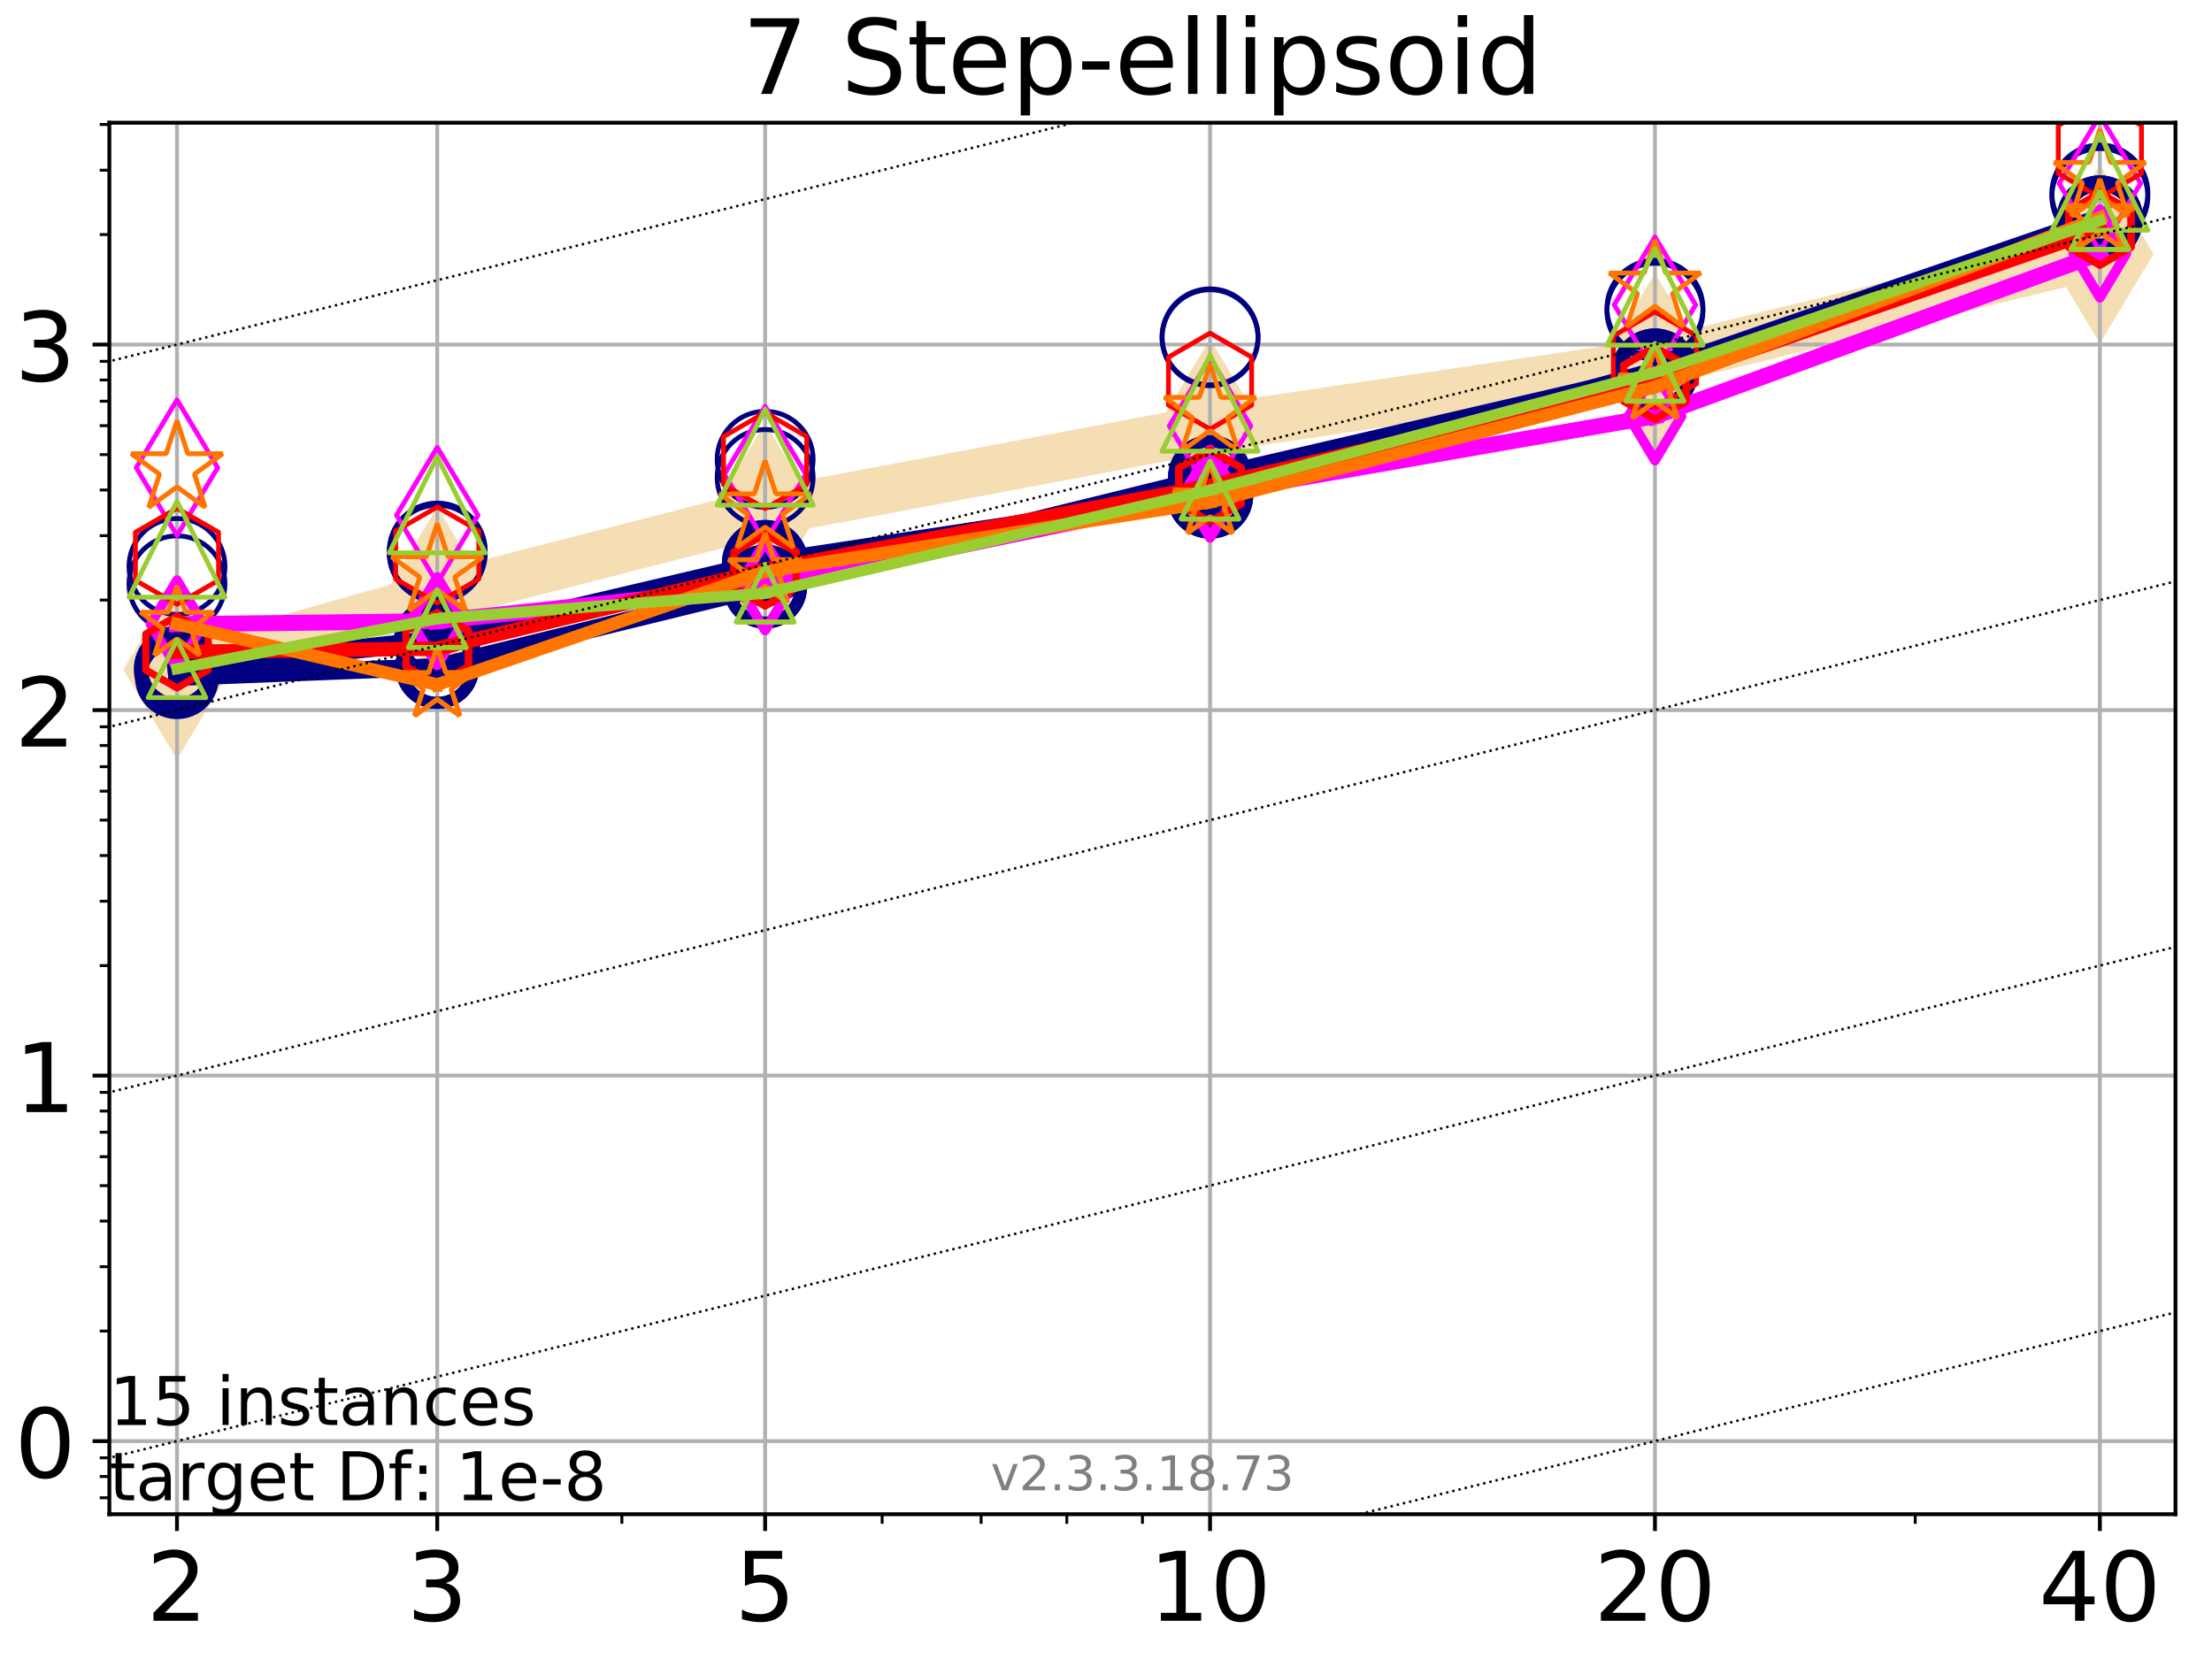 <?xml version="1.0" encoding="utf-8" standalone="no"?>
<!DOCTYPE svg PUBLIC "-//W3C//DTD SVG 1.1//EN"
  "http://www.w3.org/Graphics/SVG/1.1/DTD/svg11.dtd">
<!-- Created with matplotlib (https://matplotlib.org/) -->
<svg height="345.6pt" version="1.1" viewBox="0 0 460.8 345.6" width="460.8pt" xmlns="http://www.w3.org/2000/svg" xmlns:xlink="http://www.w3.org/1999/xlink">
 <defs>
  <style type="text/css">
*{stroke-linecap:butt;stroke-linejoin:round;}
  </style>
 </defs>
 <g id="figure_1">
  <g id="patch_1">
   <path d="M 0 345.6 
L 460.8 345.6 
L 460.8 0 
L 0 0 
z
" style="fill:#ffffff;"/>
  </g>
  <g id="axes_1">
   <g id="patch_2">
    <path d="M 22.78 315.44 
L 453.192 315.44 
L 453.192 25.56 
L 22.78 25.56 
z
" style="fill:#ffffff;"/>
   </g>
   <g id="line2d_1">
    <path clip-path="url(#p7af3f5e8f6)" d="M 36.868 139.504 
L 91.085 124.24 
L 159.39 106.725 
L 252.074 89.269 
L 344.758 75.592 
L 437.443 52.9 
" style="fill:none;stroke:#f5deb3;stroke-linecap:square;stroke-width:10;"/>
    <defs>
     <path d="M -0 17.678 
L 10.607 0 
L 0 -17.678 
L -10.607 -0 
z
" id="m178c81c1da" style="stroke:#f5deb3;stroke-linejoin:miter;"/>
    </defs>
    <g clip-path="url(#p7af3f5e8f6)">
     <use style="fill:#f5deb3;stroke:#f5deb3;stroke-linejoin:miter;" x="36.868" xlink:href="#m178c81c1da" y="139.504"/>
     <use style="fill:#f5deb3;stroke:#f5deb3;stroke-linejoin:miter;" x="91.085" xlink:href="#m178c81c1da" y="124.24"/>
     <use style="fill:#f5deb3;stroke:#f5deb3;stroke-linejoin:miter;" x="159.39" xlink:href="#m178c81c1da" y="106.725"/>
     <use style="fill:#f5deb3;stroke:#f5deb3;stroke-linejoin:miter;" x="252.074" xlink:href="#m178c81c1da" y="89.269"/>
     <use style="fill:#f5deb3;stroke:#f5deb3;stroke-linejoin:miter;" x="344.758" xlink:href="#m178c81c1da" y="75.592"/>
     <use style="fill:#f5deb3;stroke:#f5deb3;stroke-linejoin:miter;" x="437.443" xlink:href="#m178c81c1da" y="52.9"/>
    </g>
   </g>
   <g id="matplotlib.axis_1">
    <g id="xtick_1">
     <g id="line2d_2">
      <path clip-path="url(#p7af3f5e8f6)" d="M 36.868 315.44 
L 36.868 25.56 
" style="fill:none;stroke:#b0b0b0;stroke-linecap:square;stroke-width:0.8;"/>
     </g>
     <g id="line2d_3">
      <defs>
       <path d="M 0 0 
L 0 3.5 
" id="ma73e8b073a" style="stroke:#000000;stroke-width:0.8;"/>
      </defs>
      <g>
       <use style="stroke:#000000;stroke-width:0.8;" x="36.868" xlink:href="#ma73e8b073a" y="315.44"/>
      </g>
     </g>
     <g id="text_1">
      <!-- 2 -->
      <defs>
       <path d="M 19.188 8.297 
L 53.609 8.297 
L 53.609 0 
L 7.328 0 
L 7.328 8.297 
Q 12.938 14.109 22.625 23.891 
Q 32.328 33.688 34.812 36.531 
Q 39.547 41.844 41.422 45.531 
Q 43.312 49.219 43.312 52.781 
Q 43.312 58.594 39.234 62.25 
Q 35.156 65.922 28.609 65.922 
Q 23.969 65.922 18.812 64.312 
Q 13.672 62.703 7.812 59.422 
L 7.812 69.391 
Q 13.766 71.781 18.938 73 
Q 24.125 74.219 28.422 74.219 
Q 39.75 74.219 46.484 68.547 
Q 53.219 62.891 53.219 53.422 
Q 53.219 48.922 51.531 44.891 
Q 49.859 40.875 45.406 35.406 
Q 44.188 33.984 37.641 27.219 
Q 31.109 20.453 19.188 8.297 
z
" id="DejaVuSans-50"/>
      </defs>
      <g transform="translate(30.506 337.637)scale(0.2 -0.2)">
       <use xlink:href="#DejaVuSans-50"/>
      </g>
     </g>
    </g>
    <g id="xtick_2">
     <g id="line2d_4">
      <path clip-path="url(#p7af3f5e8f6)" d="M 91.085 315.44 
L 91.085 25.56 
" style="fill:none;stroke:#b0b0b0;stroke-linecap:square;stroke-width:0.8;"/>
     </g>
     <g id="line2d_5">
      <g>
       <use style="stroke:#000000;stroke-width:0.8;" x="91.085" xlink:href="#ma73e8b073a" y="315.44"/>
      </g>
     </g>
     <g id="text_2">
      <!-- 3 -->
      <defs>
       <path d="M 40.578 39.312 
Q 47.656 37.797 51.625 33 
Q 55.609 28.219 55.609 21.188 
Q 55.609 10.406 48.188 4.484 
Q 40.766 -1.422 27.094 -1.422 
Q 22.516 -1.422 17.656 -0.516 
Q 12.797 0.391 7.625 2.203 
L 7.625 11.719 
Q 11.719 9.328 16.594 8.109 
Q 21.484 6.891 26.812 6.891 
Q 36.078 6.891 40.938 10.547 
Q 45.797 14.203 45.797 21.188 
Q 45.797 27.641 41.281 31.266 
Q 36.766 34.906 28.719 34.906 
L 20.219 34.906 
L 20.219 43.016 
L 29.109 43.016 
Q 36.375 43.016 40.234 45.922 
Q 44.094 48.828 44.094 54.297 
Q 44.094 59.906 40.109 62.906 
Q 36.141 65.922 28.719 65.922 
Q 24.656 65.922 20.016 65.031 
Q 15.375 64.156 9.812 62.312 
L 9.812 71.094 
Q 15.438 72.656 20.344 73.438 
Q 25.25 74.219 29.594 74.219 
Q 40.828 74.219 47.359 69.109 
Q 53.906 64.016 53.906 55.328 
Q 53.906 49.266 50.438 45.094 
Q 46.969 40.922 40.578 39.312 
z
" id="DejaVuSans-51"/>
      </defs>
      <g transform="translate(84.723 337.637)scale(0.2 -0.2)">
       <use xlink:href="#DejaVuSans-51"/>
      </g>
     </g>
    </g>
    <g id="xtick_3">
     <g id="line2d_6">
      <path clip-path="url(#p7af3f5e8f6)" d="M 159.39 315.44 
L 159.39 25.56 
" style="fill:none;stroke:#b0b0b0;stroke-linecap:square;stroke-width:0.8;"/>
     </g>
     <g id="line2d_7">
      <g>
       <use style="stroke:#000000;stroke-width:0.8;" x="159.39" xlink:href="#ma73e8b073a" y="315.44"/>
      </g>
     </g>
     <g id="text_3">
      <!-- 5 -->
      <defs>
       <path d="M 10.797 72.906 
L 49.516 72.906 
L 49.516 64.594 
L 19.828 64.594 
L 19.828 46.734 
Q 21.969 47.469 24.109 47.828 
Q 26.266 48.188 28.422 48.188 
Q 40.625 48.188 47.75 41.5 
Q 54.891 34.812 54.891 23.391 
Q 54.891 11.625 47.562 5.094 
Q 40.234 -1.422 26.906 -1.422 
Q 22.312 -1.422 17.547 -0.641 
Q 12.797 0.141 7.719 1.703 
L 7.719 11.625 
Q 12.109 9.234 16.797 8.062 
Q 21.484 6.891 26.703 6.891 
Q 35.156 6.891 40.078 11.328 
Q 45.016 15.766 45.016 23.391 
Q 45.016 31 40.078 35.438 
Q 35.156 39.891 26.703 39.891 
Q 22.75 39.891 18.812 39.016 
Q 14.891 38.141 10.797 36.281 
z
" id="DejaVuSans-53"/>
      </defs>
      <g transform="translate(153.028 337.637)scale(0.2 -0.2)">
       <use xlink:href="#DejaVuSans-53"/>
      </g>
     </g>
    </g>
    <g id="xtick_4">
     <g id="line2d_8">
      <path clip-path="url(#p7af3f5e8f6)" d="M 252.074 315.44 
L 252.074 25.56 
" style="fill:none;stroke:#b0b0b0;stroke-linecap:square;stroke-width:0.8;"/>
     </g>
     <g id="line2d_9">
      <g>
       <use style="stroke:#000000;stroke-width:0.8;" x="252.074" xlink:href="#ma73e8b073a" y="315.44"/>
      </g>
     </g>
     <g id="text_4">
      <!-- 10 -->
      <defs>
       <path d="M 12.406 8.297 
L 28.516 8.297 
L 28.516 63.922 
L 10.984 60.406 
L 10.984 69.391 
L 28.422 72.906 
L 38.281 72.906 
L 38.281 8.297 
L 54.391 8.297 
L 54.391 0 
L 12.406 0 
z
" id="DejaVuSans-49"/>
       <path d="M 31.781 66.406 
Q 24.172 66.406 20.328 58.906 
Q 16.5 51.422 16.5 36.375 
Q 16.5 21.391 20.328 13.891 
Q 24.172 6.391 31.781 6.391 
Q 39.453 6.391 43.281 13.891 
Q 47.125 21.391 47.125 36.375 
Q 47.125 51.422 43.281 58.906 
Q 39.453 66.406 31.781 66.406 
z
M 31.781 74.219 
Q 44.047 74.219 50.516 64.516 
Q 56.984 54.828 56.984 36.375 
Q 56.984 17.969 50.516 8.266 
Q 44.047 -1.422 31.781 -1.422 
Q 19.531 -1.422 13.062 8.266 
Q 6.594 17.969 6.594 36.375 
Q 6.594 54.828 13.062 64.516 
Q 19.531 74.219 31.781 74.219 
z
" id="DejaVuSans-48"/>
      </defs>
      <g transform="translate(239.349 337.637)scale(0.2 -0.2)">
       <use xlink:href="#DejaVuSans-49"/>
       <use x="63.623" xlink:href="#DejaVuSans-48"/>
      </g>
     </g>
    </g>
    <g id="xtick_5">
     <g id="line2d_10">
      <path clip-path="url(#p7af3f5e8f6)" d="M 344.758 315.44 
L 344.758 25.56 
" style="fill:none;stroke:#b0b0b0;stroke-linecap:square;stroke-width:0.8;"/>
     </g>
     <g id="line2d_11">
      <g>
       <use style="stroke:#000000;stroke-width:0.8;" x="344.758" xlink:href="#ma73e8b073a" y="315.44"/>
      </g>
     </g>
     <g id="text_5">
      <!-- 20 -->
      <g transform="translate(332.033 337.637)scale(0.2 -0.2)">
       <use xlink:href="#DejaVuSans-50"/>
       <use x="63.623" xlink:href="#DejaVuSans-48"/>
      </g>
     </g>
    </g>
    <g id="xtick_6">
     <g id="line2d_12">
      <path clip-path="url(#p7af3f5e8f6)" d="M 437.443 315.44 
L 437.443 25.56 
" style="fill:none;stroke:#b0b0b0;stroke-linecap:square;stroke-width:0.8;"/>
     </g>
     <g id="line2d_13">
      <g>
       <use style="stroke:#000000;stroke-width:0.8;" x="437.443" xlink:href="#ma73e8b073a" y="315.44"/>
      </g>
     </g>
     <g id="text_6">
      <!-- 40 -->
      <defs>
       <path d="M 37.797 64.312 
L 12.891 25.391 
L 37.797 25.391 
z
M 35.203 72.906 
L 47.609 72.906 
L 47.609 25.391 
L 58.016 25.391 
L 58.016 17.188 
L 47.609 17.188 
L 47.609 0 
L 37.797 0 
L 37.797 17.188 
L 4.891 17.188 
L 4.891 26.703 
z
" id="DejaVuSans-52"/>
      </defs>
      <g transform="translate(424.718 337.637)scale(0.2 -0.2)">
       <use xlink:href="#DejaVuSans-52"/>
       <use x="63.623" xlink:href="#DejaVuSans-48"/>
      </g>
     </g>
    </g>
    <g id="xtick_7">
     <g id="line2d_14">
      <defs>
       <path d="M 0 0 
L 0 2 
" id="m3ef83f9986" style="stroke:#000000;stroke-width:0.6;"/>
      </defs>
      <g>
       <use style="stroke:#000000;stroke-width:0.6;" x="129.552" xlink:href="#m3ef83f9986" y="315.44"/>
      </g>
     </g>
    </g>
    <g id="xtick_8">
     <g id="line2d_15">
      <g>
       <use style="stroke:#000000;stroke-width:0.6;" x="183.769" xlink:href="#m3ef83f9986" y="315.44"/>
      </g>
     </g>
    </g>
    <g id="xtick_9">
     <g id="line2d_16">
      <g>
       <use style="stroke:#000000;stroke-width:0.6;" x="204.381" xlink:href="#m3ef83f9986" y="315.44"/>
      </g>
     </g>
    </g>
    <g id="xtick_10">
     <g id="line2d_17">
      <g>
       <use style="stroke:#000000;stroke-width:0.6;" x="222.237" xlink:href="#m3ef83f9986" y="315.44"/>
      </g>
     </g>
    </g>
    <g id="xtick_11">
     <g id="line2d_18">
      <g>
       <use style="stroke:#000000;stroke-width:0.6;" x="237.986" xlink:href="#m3ef83f9986" y="315.44"/>
      </g>
     </g>
    </g>
    <g id="xtick_12">
     <g id="line2d_19">
      <g>
       <use style="stroke:#000000;stroke-width:0.6;" x="398.975" xlink:href="#m3ef83f9986" y="315.44"/>
      </g>
     </g>
    </g>
   </g>
   <g id="matplotlib.axis_2">
    <g id="ytick_1">
     <g id="line2d_20">
      <path clip-path="url(#p7af3f5e8f6)" d="M 22.78 300.211 
L 453.192 300.211 
" style="fill:none;stroke:#b0b0b0;stroke-linecap:square;stroke-width:0.8;"/>
     </g>
     <g id="line2d_21">
      <defs>
       <path d="M 0 0 
L -3.5 0 
" id="mf12e2cf478" style="stroke:#000000;stroke-width:0.8;"/>
      </defs>
      <g>
       <use style="stroke:#000000;stroke-width:0.8;" x="22.78" xlink:href="#mf12e2cf478" y="300.211"/>
      </g>
     </g>
     <g id="text_7">
      <!-- 0 -->
      <g transform="translate(3.055 307.81)scale(0.2 -0.2)">
       <use xlink:href="#DejaVuSans-48"/>
      </g>
     </g>
    </g>
    <g id="ytick_2">
     <g id="line2d_22">
      <path clip-path="url(#p7af3f5e8f6)" d="M 22.78 224.068 
L 453.192 224.068 
" style="fill:none;stroke:#b0b0b0;stroke-linecap:square;stroke-width:0.8;"/>
     </g>
     <g id="line2d_23">
      <g>
       <use style="stroke:#000000;stroke-width:0.8;" x="22.78" xlink:href="#mf12e2cf478" y="224.068"/>
      </g>
     </g>
     <g id="text_8">
      <!-- 1 -->
      <g transform="translate(3.055 231.666)scale(0.2 -0.2)">
       <use xlink:href="#DejaVuSans-49"/>
      </g>
     </g>
    </g>
    <g id="ytick_3">
     <g id="line2d_24">
      <path clip-path="url(#p7af3f5e8f6)" d="M 22.78 147.925 
L 453.192 147.925 
" style="fill:none;stroke:#b0b0b0;stroke-linecap:square;stroke-width:0.8;"/>
     </g>
     <g id="line2d_25">
      <g>
       <use style="stroke:#000000;stroke-width:0.8;" x="22.78" xlink:href="#mf12e2cf478" y="147.925"/>
      </g>
     </g>
     <g id="text_9">
      <!-- 2 -->
      <g transform="translate(3.055 155.523)scale(0.2 -0.2)">
       <use xlink:href="#DejaVuSans-50"/>
      </g>
     </g>
    </g>
    <g id="ytick_4">
     <g id="line2d_26">
      <path clip-path="url(#p7af3f5e8f6)" d="M 22.78 71.781 
L 453.192 71.781 
" style="fill:none;stroke:#b0b0b0;stroke-linecap:square;stroke-width:0.8;"/>
     </g>
     <g id="line2d_27">
      <g>
       <use style="stroke:#000000;stroke-width:0.8;" x="22.78" xlink:href="#mf12e2cf478" y="71.781"/>
      </g>
     </g>
     <g id="text_10">
      <!-- 3 -->
      <g transform="translate(3.055 79.38)scale(0.2 -0.2)">
       <use xlink:href="#DejaVuSans-51"/>
      </g>
     </g>
    </g>
    <g id="ytick_5">
     <g id="line2d_28">
      <defs>
       <path d="M 0 0 
L -2 0 
" id="m3dbfdbef51" style="stroke:#000000;stroke-width:0.6;"/>
      </defs>
      <g>
       <use style="stroke:#000000;stroke-width:0.6;" x="22.78" xlink:href="#m3dbfdbef51" y="312.006"/>
      </g>
     </g>
    </g>
    <g id="ytick_6">
     <g id="line2d_29">
      <g>
       <use style="stroke:#000000;stroke-width:0.6;" x="22.78" xlink:href="#m3dbfdbef51" y="307.59"/>
      </g>
     </g>
    </g>
    <g id="ytick_7">
     <g id="line2d_30">
      <g>
       <use style="stroke:#000000;stroke-width:0.6;" x="22.78" xlink:href="#m3dbfdbef51" y="303.695"/>
      </g>
     </g>
    </g>
    <g id="ytick_8">
     <g id="line2d_31">
      <g>
       <use style="stroke:#000000;stroke-width:0.6;" x="22.78" xlink:href="#m3dbfdbef51" y="277.29"/>
      </g>
     </g>
    </g>
    <g id="ytick_9">
     <g id="line2d_32">
      <g>
       <use style="stroke:#000000;stroke-width:0.6;" x="22.78" xlink:href="#m3dbfdbef51" y="263.882"/>
      </g>
     </g>
    </g>
    <g id="ytick_10">
     <g id="line2d_33">
      <g>
       <use style="stroke:#000000;stroke-width:0.6;" x="22.78" xlink:href="#m3dbfdbef51" y="254.368"/>
      </g>
     </g>
    </g>
    <g id="ytick_11">
     <g id="line2d_34">
      <g>
       <use style="stroke:#000000;stroke-width:0.6;" x="22.78" xlink:href="#m3dbfdbef51" y="246.989"/>
      </g>
     </g>
    </g>
    <g id="ytick_12">
     <g id="line2d_35">
      <g>
       <use style="stroke:#000000;stroke-width:0.6;" x="22.78" xlink:href="#m3dbfdbef51" y="240.96"/>
      </g>
     </g>
    </g>
    <g id="ytick_13">
     <g id="line2d_36">
      <g>
       <use style="stroke:#000000;stroke-width:0.6;" x="22.78" xlink:href="#m3dbfdbef51" y="235.863"/>
      </g>
     </g>
    </g>
    <g id="ytick_14">
     <g id="line2d_37">
      <g>
       <use style="stroke:#000000;stroke-width:0.6;" x="22.78" xlink:href="#m3dbfdbef51" y="231.447"/>
      </g>
     </g>
    </g>
    <g id="ytick_15">
     <g id="line2d_38">
      <g>
       <use style="stroke:#000000;stroke-width:0.6;" x="22.78" xlink:href="#m3dbfdbef51" y="227.552"/>
      </g>
     </g>
    </g>
    <g id="ytick_16">
     <g id="line2d_39">
      <g>
       <use style="stroke:#000000;stroke-width:0.6;" x="22.78" xlink:href="#m3dbfdbef51" y="201.147"/>
      </g>
     </g>
    </g>
    <g id="ytick_17">
     <g id="line2d_40">
      <g>
       <use style="stroke:#000000;stroke-width:0.6;" x="22.78" xlink:href="#m3dbfdbef51" y="187.738"/>
      </g>
     </g>
    </g>
    <g id="ytick_18">
     <g id="line2d_41">
      <g>
       <use style="stroke:#000000;stroke-width:0.6;" x="22.78" xlink:href="#m3dbfdbef51" y="178.225"/>
      </g>
     </g>
    </g>
    <g id="ytick_19">
     <g id="line2d_42">
      <g>
       <use style="stroke:#000000;stroke-width:0.6;" x="22.78" xlink:href="#m3dbfdbef51" y="170.846"/>
      </g>
     </g>
    </g>
    <g id="ytick_20">
     <g id="line2d_43">
      <g>
       <use style="stroke:#000000;stroke-width:0.6;" x="22.78" xlink:href="#m3dbfdbef51" y="164.817"/>
      </g>
     </g>
    </g>
    <g id="ytick_21">
     <g id="line2d_44">
      <g>
       <use style="stroke:#000000;stroke-width:0.6;" x="22.78" xlink:href="#m3dbfdbef51" y="159.719"/>
      </g>
     </g>
    </g>
    <g id="ytick_22">
     <g id="line2d_45">
      <g>
       <use style="stroke:#000000;stroke-width:0.6;" x="22.78" xlink:href="#m3dbfdbef51" y="155.304"/>
      </g>
     </g>
    </g>
    <g id="ytick_23">
     <g id="line2d_46">
      <g>
       <use style="stroke:#000000;stroke-width:0.6;" x="22.78" xlink:href="#m3dbfdbef51" y="151.409"/>
      </g>
     </g>
    </g>
    <g id="ytick_24">
     <g id="line2d_47">
      <g>
       <use style="stroke:#000000;stroke-width:0.6;" x="22.78" xlink:href="#m3dbfdbef51" y="125.003"/>
      </g>
     </g>
    </g>
    <g id="ytick_25">
     <g id="line2d_48">
      <g>
       <use style="stroke:#000000;stroke-width:0.6;" x="22.78" xlink:href="#m3dbfdbef51" y="111.595"/>
      </g>
     </g>
    </g>
    <g id="ytick_26">
     <g id="line2d_49">
      <g>
       <use style="stroke:#000000;stroke-width:0.6;" x="22.78" xlink:href="#m3dbfdbef51" y="102.082"/>
      </g>
     </g>
    </g>
    <g id="ytick_27">
     <g id="line2d_50">
      <g>
       <use style="stroke:#000000;stroke-width:0.6;" x="22.78" xlink:href="#m3dbfdbef51" y="94.703"/>
      </g>
     </g>
    </g>
    <g id="ytick_28">
     <g id="line2d_51">
      <g>
       <use style="stroke:#000000;stroke-width:0.6;" x="22.78" xlink:href="#m3dbfdbef51" y="88.674"/>
      </g>
     </g>
    </g>
    <g id="ytick_29">
     <g id="line2d_52">
      <g>
       <use style="stroke:#000000;stroke-width:0.6;" x="22.78" xlink:href="#m3dbfdbef51" y="83.576"/>
      </g>
     </g>
    </g>
    <g id="ytick_30">
     <g id="line2d_53">
      <g>
       <use style="stroke:#000000;stroke-width:0.6;" x="22.78" xlink:href="#m3dbfdbef51" y="79.16"/>
      </g>
     </g>
    </g>
    <g id="ytick_31">
     <g id="line2d_54">
      <g>
       <use style="stroke:#000000;stroke-width:0.6;" x="22.78" xlink:href="#m3dbfdbef51" y="75.265"/>
      </g>
     </g>
    </g>
    <g id="ytick_32">
     <g id="line2d_55">
      <g>
       <use style="stroke:#000000;stroke-width:0.6;" x="22.78" xlink:href="#m3dbfdbef51" y="48.86"/>
      </g>
     </g>
    </g>
    <g id="ytick_33">
     <g id="line2d_56">
      <g>
       <use style="stroke:#000000;stroke-width:0.6;" x="22.78" xlink:href="#m3dbfdbef51" y="35.452"/>
      </g>
     </g>
    </g>
    <g id="ytick_34">
     <g id="line2d_57">
      <g>
       <use style="stroke:#000000;stroke-width:0.6;" x="22.78" xlink:href="#m3dbfdbef51" y="25.938"/>
      </g>
     </g>
    </g>
   </g>
   <g id="line2d_58">
    <path clip-path="url(#p7af3f5e8f6)" d="M 36.868 139.393 
L 91.085 133.337 
" style="fill:none;stroke:#000080;stroke-linecap:square;stroke-width:4;"/>
    <defs>
     <path d="M 0 7.5 
C 1.989 7.5 3.897 6.71 5.303 5.303 
C 6.71 3.897 7.5 1.989 7.5 0 
C 7.5 -1.989 6.71 -3.897 5.303 -5.303 
C 3.897 -6.71 1.989 -7.5 0 -7.5 
C -1.989 -7.5 -3.897 -6.71 -5.303 -5.303 
C -6.71 -3.897 -7.5 -1.989 -7.5 0 
C -7.5 1.989 -6.71 3.897 -5.303 5.303 
C -3.897 6.71 -1.989 7.5 0 7.5 
z
" id="mefa6ecd3c5" style="stroke:#000080;stroke-width:3;"/>
    </defs>
    <g clip-path="url(#p7af3f5e8f6)">
     <use style="fill-opacity:0;stroke:#000080;stroke-width:3;" x="36.868" xlink:href="#mefa6ecd3c5" y="139.393"/>
     <use style="fill-opacity:0;stroke:#000080;stroke-width:3;" x="91.085" xlink:href="#mefa6ecd3c5" y="133.337"/>
    </g>
   </g>
   <g id="line2d_59">
    <path clip-path="url(#p7af3f5e8f6)" d="M 91.085 133.337 
L 159.39 117.324 
" style="fill:none;stroke:#000080;stroke-linecap:square;stroke-width:4;"/>
    <g clip-path="url(#p7af3f5e8f6)">
     <use style="fill-opacity:0;stroke:#000080;stroke-width:3;" x="91.085" xlink:href="#mefa6ecd3c5" y="133.337"/>
     <use style="fill-opacity:0;stroke:#000080;stroke-width:3;" x="159.39" xlink:href="#mefa6ecd3c5" y="117.324"/>
    </g>
   </g>
   <g id="line2d_60">
    <path clip-path="url(#p7af3f5e8f6)" d="M 159.39 117.324 
L 252.074 103.215 
" style="fill:none;stroke:#000080;stroke-linecap:square;stroke-width:4;"/>
    <g clip-path="url(#p7af3f5e8f6)">
     <use style="fill-opacity:0;stroke:#000080;stroke-width:3;" x="159.39" xlink:href="#mefa6ecd3c5" y="117.324"/>
     <use style="fill-opacity:0;stroke:#000080;stroke-width:3;" x="252.074" xlink:href="#mefa6ecd3c5" y="103.215"/>
    </g>
   </g>
   <g id="line2d_61">
    <path clip-path="url(#p7af3f5e8f6)" d="M 252.074 103.215 
L 344.758 77.424 
" style="fill:none;stroke:#000080;stroke-linecap:square;stroke-width:4;"/>
    <g clip-path="url(#p7af3f5e8f6)">
     <use style="fill-opacity:0;stroke:#000080;stroke-width:3;" x="252.074" xlink:href="#mefa6ecd3c5" y="103.215"/>
     <use style="fill-opacity:0;stroke:#000080;stroke-width:3;" x="344.758" xlink:href="#mefa6ecd3c5" y="77.424"/>
    </g>
   </g>
   <g id="line2d_62">
    <path clip-path="url(#p7af3f5e8f6)" d="M 344.758 77.424 
L 437.443 45.531 
" style="fill:none;stroke:#000080;stroke-linecap:square;stroke-width:4;"/>
    <g clip-path="url(#p7af3f5e8f6)">
     <use style="fill-opacity:0;stroke:#000080;stroke-width:3;" x="344.758" xlink:href="#mefa6ecd3c5" y="77.424"/>
     <use style="fill-opacity:0;stroke:#000080;stroke-width:3;" x="437.443" xlink:href="#mefa6ecd3c5" y="45.531"/>
    </g>
   </g>
   <g id="line2d_63">
    <path clip-path="url(#p7af3f5e8f6)" d="M 437.443 45.531 
" style="fill:none;stroke:#000080;stroke-linecap:square;stroke-width:4;"/>
    <g clip-path="url(#p7af3f5e8f6)">
     <use style="fill-opacity:0;stroke:#000080;stroke-width:3;" x="437.443" xlink:href="#mefa6ecd3c5" y="45.531"/>
    </g>
   </g>
   <g id="line2d_64"/>
   <g id="line2d_65">
    <defs>
     <path d="M 0 10 
C 2.652 10 5.196 8.946 7.071 7.071 
C 8.946 5.196 10 2.652 10 0 
C 10 -2.652 8.946 -5.196 7.071 -7.071 
C 5.196 -8.946 2.652 -10 0 -10 
C -2.652 -10 -5.196 -8.946 -7.071 -7.071 
C -8.946 -5.196 -10 -2.652 -10 0 
C -10 2.652 -8.946 5.196 -7.071 7.071 
C -5.196 8.946 -2.652 10 0 10 
z
" id="mea473603d3" style="stroke:#000080;"/>
    </defs>
    <g clip-path="url(#p7af3f5e8f6)">
     <use style="fill-opacity:0;stroke:#000080;" x="36.868" xlink:href="#mea473603d3" y="118.023"/>
     <use style="fill-opacity:0;stroke:#000080;" x="91.085" xlink:href="#mea473603d3" y="115.243"/>
     <use style="fill-opacity:0;stroke:#000080;" x="159.39" xlink:href="#mea473603d3" y="95.683"/>
     <use style="fill-opacity:0;stroke:#000080;" x="252.074" xlink:href="#mea473603d3" y="70.168"/>
     <use style="fill-opacity:0;stroke:#000080;" x="344.758" xlink:href="#mea473603d3" y="64.834"/>
     <use style="fill-opacity:0;stroke:#000080;" x="437.443" xlink:href="#mea473603d3" y="40.199"/>
    </g>
   </g>
   <g id="line2d_66">
    <path clip-path="url(#p7af3f5e8f6)" d="M 36.868 141.052 
L 91.085 138.928 
" style="fill:none;stroke:#000080;stroke-linecap:square;stroke-width:3.667;"/>
    <defs>
     <path d="M 0 7.5 
C 1.989 7.5 3.897 6.71 5.303 5.303 
C 6.71 3.897 7.5 1.989 7.5 0 
C 7.5 -1.989 6.71 -3.897 5.303 -5.303 
C 3.897 -6.71 1.989 -7.5 0 -7.5 
C -1.989 -7.5 -3.897 -6.71 -5.303 -5.303 
C -6.71 -3.897 -7.5 -1.989 -7.5 0 
C -7.5 1.989 -6.71 3.897 -5.303 5.303 
C -3.897 6.71 -1.989 7.5 0 7.5 
z
" id="m873e902947" style="stroke:#000080;stroke-width:2.5;"/>
    </defs>
    <g clip-path="url(#p7af3f5e8f6)">
     <use style="fill-opacity:0;stroke:#000080;stroke-width:2.5;" x="36.868" xlink:href="#m873e902947" y="141.052"/>
     <use style="fill-opacity:0;stroke:#000080;stroke-width:2.5;" x="91.085" xlink:href="#m873e902947" y="138.928"/>
    </g>
   </g>
   <g id="line2d_67">
    <path clip-path="url(#p7af3f5e8f6)" d="M 91.085 138.928 
L 159.39 122.21 
" style="fill:none;stroke:#000080;stroke-linecap:square;stroke-width:3.667;"/>
    <g clip-path="url(#p7af3f5e8f6)">
     <use style="fill-opacity:0;stroke:#000080;stroke-width:2.5;" x="91.085" xlink:href="#m873e902947" y="138.928"/>
     <use style="fill-opacity:0;stroke:#000080;stroke-width:2.5;" x="159.39" xlink:href="#m873e902947" y="122.21"/>
    </g>
   </g>
   <g id="line2d_68">
    <path clip-path="url(#p7af3f5e8f6)" d="M 159.39 122.21 
L 252.074 99.398 
" style="fill:none;stroke:#000080;stroke-linecap:square;stroke-width:3.667;"/>
    <g clip-path="url(#p7af3f5e8f6)">
     <use style="fill-opacity:0;stroke:#000080;stroke-width:2.5;" x="159.39" xlink:href="#m873e902947" y="122.21"/>
     <use style="fill-opacity:0;stroke:#000080;stroke-width:2.5;" x="252.074" xlink:href="#m873e902947" y="99.398"/>
    </g>
   </g>
   <g id="line2d_69">
    <path clip-path="url(#p7af3f5e8f6)" d="M 252.074 99.398 
L 344.758 77.865 
" style="fill:none;stroke:#000080;stroke-linecap:square;stroke-width:3.667;"/>
    <g clip-path="url(#p7af3f5e8f6)">
     <use style="fill-opacity:0;stroke:#000080;stroke-width:2.5;" x="252.074" xlink:href="#m873e902947" y="99.398"/>
     <use style="fill-opacity:0;stroke:#000080;stroke-width:2.5;" x="344.758" xlink:href="#m873e902947" y="77.865"/>
    </g>
   </g>
   <g id="line2d_70">
    <path clip-path="url(#p7af3f5e8f6)" d="M 344.758 77.865 
L 437.443 46.105 
" style="fill:none;stroke:#000080;stroke-linecap:square;stroke-width:3.667;"/>
    <g clip-path="url(#p7af3f5e8f6)">
     <use style="fill-opacity:0;stroke:#000080;stroke-width:2.5;" x="344.758" xlink:href="#m873e902947" y="77.865"/>
     <use style="fill-opacity:0;stroke:#000080;stroke-width:2.5;" x="437.443" xlink:href="#m873e902947" y="46.105"/>
    </g>
   </g>
   <g id="line2d_71">
    <path clip-path="url(#p7af3f5e8f6)" d="M 437.443 46.105 
" style="fill:none;stroke:#000080;stroke-linecap:square;stroke-width:3.667;"/>
    <g clip-path="url(#p7af3f5e8f6)">
     <use style="fill-opacity:0;stroke:#000080;stroke-width:2.5;" x="437.443" xlink:href="#m873e902947" y="46.105"/>
    </g>
   </g>
   <g id="line2d_72"/>
   <g id="line2d_73">
    <g clip-path="url(#p7af3f5e8f6)">
     <use style="fill-opacity:0;stroke:#000080;" x="36.868" xlink:href="#mea473603d3" y="121.627"/>
     <use style="fill-opacity:0;stroke:#000080;" x="91.085" xlink:href="#mea473603d3" y="114.795"/>
     <use style="fill-opacity:0;stroke:#000080;" x="159.39" xlink:href="#mea473603d3" y="99.476"/>
     <use style="fill-opacity:0;stroke:#000080;" x="252.074" xlink:href="#mea473603d3" y="70.361"/>
     <use style="fill-opacity:0;stroke:#000080;" x="344.758" xlink:href="#mea473603d3" y="64.207"/>
     <use style="fill-opacity:0;stroke:#000080;" x="437.443" xlink:href="#mea473603d3" y="40.941"/>
    </g>
   </g>
   <g id="line2d_74">
    <path clip-path="url(#p7af3f5e8f6)" d="M 36.868 130.029 
L 91.085 129.398 
" style="fill:none;stroke:#ff00ff;stroke-linecap:square;stroke-width:3.333;"/>
    <defs>
     <path d="M -0 9.192 
L 5.515 0 
L 0 -9.192 
L -5.515 -0 
z
" id="mf27bc41b8d" style="stroke:#ff00ff;stroke-linejoin:miter;stroke-width:2;"/>
    </defs>
    <g clip-path="url(#p7af3f5e8f6)">
     <use style="fill-opacity:0;stroke:#ff00ff;stroke-linejoin:miter;stroke-width:2;" x="36.868" xlink:href="#mf27bc41b8d" y="130.029"/>
     <use style="fill-opacity:0;stroke:#ff00ff;stroke-linejoin:miter;stroke-width:2;" x="91.085" xlink:href="#mf27bc41b8d" y="129.398"/>
    </g>
   </g>
   <g id="line2d_75">
    <path clip-path="url(#p7af3f5e8f6)" d="M 91.085 129.398 
L 159.39 122.121 
" style="fill:none;stroke:#ff00ff;stroke-linecap:square;stroke-width:3.333;"/>
    <g clip-path="url(#p7af3f5e8f6)">
     <use style="fill-opacity:0;stroke:#ff00ff;stroke-linejoin:miter;stroke-width:2;" x="91.085" xlink:href="#mf27bc41b8d" y="129.398"/>
     <use style="fill-opacity:0;stroke:#ff00ff;stroke-linejoin:miter;stroke-width:2;" x="159.39" xlink:href="#mf27bc41b8d" y="122.121"/>
    </g>
   </g>
   <g id="line2d_76">
    <path clip-path="url(#p7af3f5e8f6)" d="M 159.39 122.121 
L 252.074 102.85 
" style="fill:none;stroke:#ff00ff;stroke-linecap:square;stroke-width:3.333;"/>
    <g clip-path="url(#p7af3f5e8f6)">
     <use style="fill-opacity:0;stroke:#ff00ff;stroke-linejoin:miter;stroke-width:2;" x="159.39" xlink:href="#mf27bc41b8d" y="122.121"/>
     <use style="fill-opacity:0;stroke:#ff00ff;stroke-linejoin:miter;stroke-width:2;" x="252.074" xlink:href="#mf27bc41b8d" y="102.85"/>
    </g>
   </g>
   <g id="line2d_77">
    <path clip-path="url(#p7af3f5e8f6)" d="M 252.074 102.85 
L 344.758 86.714 
" style="fill:none;stroke:#ff00ff;stroke-linecap:square;stroke-width:3.333;"/>
    <g clip-path="url(#p7af3f5e8f6)">
     <use style="fill-opacity:0;stroke:#ff00ff;stroke-linejoin:miter;stroke-width:2;" x="252.074" xlink:href="#mf27bc41b8d" y="102.85"/>
     <use style="fill-opacity:0;stroke:#ff00ff;stroke-linejoin:miter;stroke-width:2;" x="344.758" xlink:href="#mf27bc41b8d" y="86.714"/>
    </g>
   </g>
   <g id="line2d_78">
    <path clip-path="url(#p7af3f5e8f6)" d="M 344.758 86.714 
L 437.443 52.802 
" style="fill:none;stroke:#ff00ff;stroke-linecap:square;stroke-width:3.333;"/>
    <g clip-path="url(#p7af3f5e8f6)">
     <use style="fill-opacity:0;stroke:#ff00ff;stroke-linejoin:miter;stroke-width:2;" x="344.758" xlink:href="#mf27bc41b8d" y="86.714"/>
     <use style="fill-opacity:0;stroke:#ff00ff;stroke-linejoin:miter;stroke-width:2;" x="437.443" xlink:href="#mf27bc41b8d" y="52.802"/>
    </g>
   </g>
   <g id="line2d_79">
    <path clip-path="url(#p7af3f5e8f6)" d="M 437.443 52.802 
" style="fill:none;stroke:#ff00ff;stroke-linecap:square;stroke-width:3.333;"/>
    <g clip-path="url(#p7af3f5e8f6)">
     <use style="fill-opacity:0;stroke:#ff00ff;stroke-linejoin:miter;stroke-width:2;" x="437.443" xlink:href="#mf27bc41b8d" y="52.802"/>
    </g>
   </g>
   <g id="line2d_80"/>
   <g id="line2d_81">
    <defs>
     <path d="M -0 14.142 
L 8.485 0 
L -0 -14.142 
L -8.485 -0 
z
" id="m8cc3586307" style="stroke:#ff00ff;stroke-linejoin:miter;"/>
    </defs>
    <g clip-path="url(#p7af3f5e8f6)">
     <use style="fill-opacity:0;stroke:#ff00ff;stroke-linejoin:miter;" x="36.868" xlink:href="#m8cc3586307" y="97.424"/>
     <use style="fill-opacity:0;stroke:#ff00ff;stroke-linejoin:miter;" x="91.085" xlink:href="#m8cc3586307" y="107.327"/>
     <use style="fill-opacity:0;stroke:#ff00ff;stroke-linejoin:miter;" x="159.39" xlink:href="#m8cc3586307" y="98.795"/>
     <use style="fill-opacity:0;stroke:#ff00ff;stroke-linejoin:miter;" x="252.074" xlink:href="#m8cc3586307" y="88.729"/>
     <use style="fill-opacity:0;stroke:#ff00ff;stroke-linejoin:miter;" x="344.758" xlink:href="#m8cc3586307" y="63.498"/>
     <use style="fill-opacity:0;stroke:#ff00ff;stroke-linejoin:miter;" x="437.443" xlink:href="#m8cc3586307" y="38.207"/>
    </g>
   </g>
   <g id="line2d_82">
    <path clip-path="url(#p7af3f5e8f6)" d="M 36.868 135.813 
L 91.085 135.12 
" style="fill:none;stroke:#ff0000;stroke-linecap:square;stroke-width:3;"/>
    <defs>
     <path d="M 0 -7.5 
L -6.495 -3.75 
L -6.495 3.75 
L -0 7.5 
L 6.495 3.75 
L 6.495 -3.75 
z
" id="m1f713e567f" style="stroke:#ff0000;stroke-linejoin:miter;stroke-width:1.5;"/>
    </defs>
    <g clip-path="url(#p7af3f5e8f6)">
     <use style="fill-opacity:0;stroke:#ff0000;stroke-linejoin:miter;stroke-width:1.5;" x="36.868" xlink:href="#m1f713e567f" y="135.813"/>
     <use style="fill-opacity:0;stroke:#ff0000;stroke-linejoin:miter;stroke-width:1.5;" x="91.085" xlink:href="#m1f713e567f" y="135.12"/>
    </g>
   </g>
   <g id="line2d_83">
    <path clip-path="url(#p7af3f5e8f6)" d="M 91.085 135.12 
L 159.39 118.727 
" style="fill:none;stroke:#ff0000;stroke-linecap:square;stroke-width:3;"/>
    <g clip-path="url(#p7af3f5e8f6)">
     <use style="fill-opacity:0;stroke:#ff0000;stroke-linejoin:miter;stroke-width:1.5;" x="91.085" xlink:href="#m1f713e567f" y="135.12"/>
     <use style="fill-opacity:0;stroke:#ff0000;stroke-linejoin:miter;stroke-width:1.5;" x="159.39" xlink:href="#m1f713e567f" y="118.727"/>
    </g>
   </g>
   <g id="line2d_84">
    <path clip-path="url(#p7af3f5e8f6)" d="M 159.39 118.727 
L 252.074 101.202 
" style="fill:none;stroke:#ff0000;stroke-linecap:square;stroke-width:3;"/>
    <g clip-path="url(#p7af3f5e8f6)">
     <use style="fill-opacity:0;stroke:#ff0000;stroke-linejoin:miter;stroke-width:1.5;" x="159.39" xlink:href="#m1f713e567f" y="118.727"/>
     <use style="fill-opacity:0;stroke:#ff0000;stroke-linejoin:miter;stroke-width:1.5;" x="252.074" xlink:href="#m1f713e567f" y="101.202"/>
    </g>
   </g>
   <g id="line2d_85">
    <path clip-path="url(#p7af3f5e8f6)" d="M 252.074 101.202 
L 344.758 79.824 
" style="fill:none;stroke:#ff0000;stroke-linecap:square;stroke-width:3;"/>
    <g clip-path="url(#p7af3f5e8f6)">
     <use style="fill-opacity:0;stroke:#ff0000;stroke-linejoin:miter;stroke-width:1.5;" x="252.074" xlink:href="#m1f713e567f" y="101.202"/>
     <use style="fill-opacity:0;stroke:#ff0000;stroke-linejoin:miter;stroke-width:1.5;" x="344.758" xlink:href="#m1f713e567f" y="79.824"/>
    </g>
   </g>
   <g id="line2d_86">
    <path clip-path="url(#p7af3f5e8f6)" d="M 344.758 79.824 
L 437.443 47.734 
" style="fill:none;stroke:#ff0000;stroke-linecap:square;stroke-width:3;"/>
    <g clip-path="url(#p7af3f5e8f6)">
     <use style="fill-opacity:0;stroke:#ff0000;stroke-linejoin:miter;stroke-width:1.5;" x="344.758" xlink:href="#m1f713e567f" y="79.824"/>
     <use style="fill-opacity:0;stroke:#ff0000;stroke-linejoin:miter;stroke-width:1.5;" x="437.443" xlink:href="#m1f713e567f" y="47.734"/>
    </g>
   </g>
   <g id="line2d_87">
    <path clip-path="url(#p7af3f5e8f6)" d="M 437.443 47.734 
" style="fill:none;stroke:#ff0000;stroke-linecap:square;stroke-width:3;"/>
    <g clip-path="url(#p7af3f5e8f6)">
     <use style="fill-opacity:0;stroke:#ff0000;stroke-linejoin:miter;stroke-width:1.5;" x="437.443" xlink:href="#m1f713e567f" y="47.734"/>
    </g>
   </g>
   <g id="line2d_88"/>
   <g id="line2d_89">
    <defs>
     <path d="M 0 -10 
L -8.66 -5 
L -8.66 5 
L -0 10 
L 8.66 5 
L 8.66 -5 
z
" id="mbda51faa3a" style="stroke:#ff0000;stroke-linejoin:miter;"/>
    </defs>
    <g clip-path="url(#p7af3f5e8f6)">
     <use style="fill-opacity:0;stroke:#ff0000;stroke-linejoin:miter;" x="36.868" xlink:href="#mbda51faa3a" y="115.885"/>
     <use style="fill-opacity:0;stroke:#ff0000;stroke-linejoin:miter;" x="91.085" xlink:href="#mbda51faa3a" y="115.614"/>
     <use style="fill-opacity:0;stroke:#ff0000;stroke-linejoin:miter;" x="159.39" xlink:href="#mbda51faa3a" y="95.943"/>
     <use style="fill-opacity:0;stroke:#ff0000;stroke-linejoin:miter;" x="252.074" xlink:href="#mbda51faa3a" y="79.397"/>
     <use style="fill-opacity:0;stroke:#ff0000;stroke-linejoin:miter;" x="344.758" xlink:href="#mbda51faa3a" y="74.962"/>
     <use style="fill-opacity:0;stroke:#ff0000;stroke-linejoin:miter;" x="437.443" xlink:href="#mbda51faa3a" y="31.134"/>
    </g>
   </g>
   <g id="line2d_90">
    <path clip-path="url(#p7af3f5e8f6)" d="M 36.868 130.016 
L 91.085 142.614 
" style="fill:none;stroke:#ff7500;stroke-linecap:square;stroke-width:2.667;"/>
    <defs>
     <path d="M 0 -8 
L -1.796 -2.472 
L -7.608 -2.472 
L -2.906 0.944 
L -4.702 6.472 
L -0 3.056 
L 4.702 6.472 
L 2.906 0.944 
L 7.608 -2.472 
L 1.796 -2.472 
z
" id="m6b1953fc93" style="stroke:#ff7500;stroke-linejoin:bevel;"/>
    </defs>
    <g clip-path="url(#p7af3f5e8f6)">
     <use style="fill-opacity:0;stroke:#ff7500;stroke-linejoin:bevel;" x="36.868" xlink:href="#m6b1953fc93" y="130.016"/>
     <use style="fill-opacity:0;stroke:#ff7500;stroke-linejoin:bevel;" x="91.085" xlink:href="#m6b1953fc93" y="142.614"/>
    </g>
   </g>
   <g id="line2d_91">
    <path clip-path="url(#p7af3f5e8f6)" d="M 91.085 142.614 
L 159.39 119.066 
" style="fill:none;stroke:#ff7500;stroke-linecap:square;stroke-width:2.667;"/>
    <g clip-path="url(#p7af3f5e8f6)">
     <use style="fill-opacity:0;stroke:#ff7500;stroke-linejoin:bevel;" x="91.085" xlink:href="#m6b1953fc93" y="142.614"/>
     <use style="fill-opacity:0;stroke:#ff7500;stroke-linejoin:bevel;" x="159.39" xlink:href="#m6b1953fc93" y="119.066"/>
    </g>
   </g>
   <g id="line2d_92">
    <path clip-path="url(#p7af3f5e8f6)" d="M 159.39 119.066 
L 252.074 104.587 
" style="fill:none;stroke:#ff7500;stroke-linecap:square;stroke-width:2.667;"/>
    <g clip-path="url(#p7af3f5e8f6)">
     <use style="fill-opacity:0;stroke:#ff7500;stroke-linejoin:bevel;" x="159.39" xlink:href="#m6b1953fc93" y="119.066"/>
     <use style="fill-opacity:0;stroke:#ff7500;stroke-linejoin:bevel;" x="252.074" xlink:href="#m6b1953fc93" y="104.587"/>
    </g>
   </g>
   <g id="line2d_93">
    <path clip-path="url(#p7af3f5e8f6)" d="M 252.074 104.587 
L 344.758 80.602 
" style="fill:none;stroke:#ff7500;stroke-linecap:square;stroke-width:2.667;"/>
    <g clip-path="url(#p7af3f5e8f6)">
     <use style="fill-opacity:0;stroke:#ff7500;stroke-linejoin:bevel;" x="252.074" xlink:href="#m6b1953fc93" y="104.587"/>
     <use style="fill-opacity:0;stroke:#ff7500;stroke-linejoin:bevel;" x="344.758" xlink:href="#m6b1953fc93" y="80.602"/>
    </g>
   </g>
   <g id="line2d_94">
    <path clip-path="url(#p7af3f5e8f6)" d="M 344.758 80.602 
L 437.443 45.324 
" style="fill:none;stroke:#ff7500;stroke-linecap:square;stroke-width:2.667;"/>
    <g clip-path="url(#p7af3f5e8f6)">
     <use style="fill-opacity:0;stroke:#ff7500;stroke-linejoin:bevel;" x="344.758" xlink:href="#m6b1953fc93" y="80.602"/>
     <use style="fill-opacity:0;stroke:#ff7500;stroke-linejoin:bevel;" x="437.443" xlink:href="#m6b1953fc93" y="45.324"/>
    </g>
   </g>
   <g id="line2d_95">
    <path clip-path="url(#p7af3f5e8f6)" d="M 437.443 45.324 
" style="fill:none;stroke:#ff7500;stroke-linecap:square;stroke-width:2.667;"/>
    <g clip-path="url(#p7af3f5e8f6)">
     <use style="fill-opacity:0;stroke:#ff7500;stroke-linejoin:bevel;" x="437.443" xlink:href="#m6b1953fc93" y="45.324"/>
    </g>
   </g>
   <g id="line2d_96"/>
   <g id="line2d_97">
    <defs>
     <path d="M 0 -10 
L -2.245 -3.09 
L -9.511 -3.09 
L -3.633 1.18 
L -5.878 8.09 
L -0 3.82 
L 5.878 8.09 
L 3.633 1.18 
L 9.511 -3.09 
L 2.245 -3.09 
z
" id="m50cd898ada" style="stroke:#ff7500;stroke-linejoin:bevel;"/>
    </defs>
    <g clip-path="url(#p7af3f5e8f6)">
     <use style="fill-opacity:0;stroke:#ff7500;stroke-linejoin:bevel;" x="36.868" xlink:href="#m50cd898ada" y="97.604"/>
     <use style="fill-opacity:0;stroke:#ff7500;stroke-linejoin:bevel;" x="91.085" xlink:href="#m50cd898ada" y="119.066"/>
     <use style="fill-opacity:0;stroke:#ff7500;stroke-linejoin:bevel;" x="159.39" xlink:href="#m50cd898ada" y="105.973"/>
     <use style="fill-opacity:0;stroke:#ff7500;stroke-linejoin:bevel;" x="252.074" xlink:href="#m50cd898ada" y="85.864"/>
     <use style="fill-opacity:0;stroke:#ff7500;stroke-linejoin:bevel;" x="344.758" xlink:href="#m50cd898ada" y="59.973"/>
     <use style="fill-opacity:0;stroke:#ff7500;stroke-linejoin:bevel;" x="437.443" xlink:href="#m50cd898ada" y="36.923"/>
    </g>
   </g>
   <g id="line2d_98">
    <path clip-path="url(#p7af3f5e8f6)" d="M 36.868 139.325 
L 91.085 128.886 
" style="fill:none;stroke:#9acd32;stroke-linecap:square;stroke-width:2.333;"/>
    <defs>
     <path d="M 0 -6 
L -6 6 
L 6 6 
z
" id="m9c3e1094e5" style="stroke:#9acd32;stroke-linejoin:miter;"/>
    </defs>
    <g clip-path="url(#p7af3f5e8f6)">
     <use style="fill-opacity:0;stroke:#9acd32;stroke-linejoin:miter;" x="36.868" xlink:href="#m9c3e1094e5" y="139.325"/>
     <use style="fill-opacity:0;stroke:#9acd32;stroke-linejoin:miter;" x="91.085" xlink:href="#m9c3e1094e5" y="128.886"/>
    </g>
   </g>
   <g id="line2d_99">
    <path clip-path="url(#p7af3f5e8f6)" d="M 91.085 128.886 
L 159.39 123.571 
" style="fill:none;stroke:#9acd32;stroke-linecap:square;stroke-width:2.333;"/>
    <g clip-path="url(#p7af3f5e8f6)">
     <use style="fill-opacity:0;stroke:#9acd32;stroke-linejoin:miter;" x="91.085" xlink:href="#m9c3e1094e5" y="128.886"/>
     <use style="fill-opacity:0;stroke:#9acd32;stroke-linejoin:miter;" x="159.39" xlink:href="#m9c3e1094e5" y="123.571"/>
    </g>
   </g>
   <g id="line2d_100">
    <path clip-path="url(#p7af3f5e8f6)" d="M 159.39 123.571 
L 252.074 102.113 
" style="fill:none;stroke:#9acd32;stroke-linecap:square;stroke-width:2.333;"/>
    <g clip-path="url(#p7af3f5e8f6)">
     <use style="fill-opacity:0;stroke:#9acd32;stroke-linejoin:miter;" x="159.39" xlink:href="#m9c3e1094e5" y="123.571"/>
     <use style="fill-opacity:0;stroke:#9acd32;stroke-linejoin:miter;" x="252.074" xlink:href="#m9c3e1094e5" y="102.113"/>
    </g>
   </g>
   <g id="line2d_101">
    <path clip-path="url(#p7af3f5e8f6)" d="M 252.074 102.113 
L 344.758 77.576 
" style="fill:none;stroke:#9acd32;stroke-linecap:square;stroke-width:2.333;"/>
    <g clip-path="url(#p7af3f5e8f6)">
     <use style="fill-opacity:0;stroke:#9acd32;stroke-linejoin:miter;" x="252.074" xlink:href="#m9c3e1094e5" y="102.113"/>
     <use style="fill-opacity:0;stroke:#9acd32;stroke-linejoin:miter;" x="344.758" xlink:href="#m9c3e1094e5" y="77.576"/>
    </g>
   </g>
   <g id="line2d_102">
    <path clip-path="url(#p7af3f5e8f6)" d="M 344.758 77.576 
L 437.443 45.963 
" style="fill:none;stroke:#9acd32;stroke-linecap:square;stroke-width:2.333;"/>
    <g clip-path="url(#p7af3f5e8f6)">
     <use style="fill-opacity:0;stroke:#9acd32;stroke-linejoin:miter;" x="344.758" xlink:href="#m9c3e1094e5" y="77.576"/>
     <use style="fill-opacity:0;stroke:#9acd32;stroke-linejoin:miter;" x="437.443" xlink:href="#m9c3e1094e5" y="45.963"/>
    </g>
   </g>
   <g id="line2d_103">
    <path clip-path="url(#p7af3f5e8f6)" d="M 437.443 45.963 
" style="fill:none;stroke:#9acd32;stroke-linecap:square;stroke-width:2.333;"/>
    <g clip-path="url(#p7af3f5e8f6)">
     <use style="fill-opacity:0;stroke:#9acd32;stroke-linejoin:miter;" x="437.443" xlink:href="#m9c3e1094e5" y="45.963"/>
    </g>
   </g>
   <g id="line2d_104"/>
   <g id="line2d_105">
    <defs>
     <path d="M 0 -10 
L -10 10 
L 10 10 
z
" id="m44d0213eb3" style="stroke:#9acd32;stroke-linejoin:miter;"/>
    </defs>
    <g clip-path="url(#p7af3f5e8f6)">
     <use style="fill-opacity:0;stroke:#9acd32;stroke-linejoin:miter;" x="36.868" xlink:href="#m44d0213eb3" y="114.412"/>
     <use style="fill-opacity:0;stroke:#9acd32;stroke-linejoin:miter;" x="91.085" xlink:href="#m44d0213eb3" y="105.17"/>
     <use style="fill-opacity:0;stroke:#9acd32;stroke-linejoin:miter;" x="159.39" xlink:href="#m44d0213eb3" y="95.236"/>
     <use style="fill-opacity:0;stroke:#9acd32;stroke-linejoin:miter;" x="252.074" xlink:href="#m44d0213eb3" y="83.99"/>
     <use style="fill-opacity:0;stroke:#9acd32;stroke-linejoin:miter;" x="344.758" xlink:href="#m44d0213eb3" y="61.906"/>
     <use style="fill-opacity:0;stroke:#9acd32;stroke-linejoin:miter;" x="437.443" xlink:href="#m44d0213eb3" y="37.959"/>
    </g>
   </g>
   <g id="line2d_106"/>
   <g id="line2d_107">
    <path clip-path="url(#p7af3f5e8f6)" d="M 157.183 346.6 
L 461.8 271.266 
" style="fill:none;stroke:#000000;stroke-dasharray:0.5,0.825;stroke-dashoffset:0;stroke-width:0.5;"/>
   </g>
   <g id="line2d_108">
    <path clip-path="url(#p7af3f5e8f6)" d="M -1 309.576 
L 461.8 195.123 
" style="fill:none;stroke:#000000;stroke-dasharray:0.5,0.825;stroke-dashoffset:0;stroke-width:0.5;"/>
   </g>
   <g id="line2d_109">
    <path clip-path="url(#p7af3f5e8f6)" d="M -1 233.433 
L 461.8 118.979 
" style="fill:none;stroke:#000000;stroke-dasharray:0.5,0.825;stroke-dashoffset:0;stroke-width:0.5;"/>
   </g>
   <g id="line2d_110">
    <path clip-path="url(#p7af3f5e8f6)" d="M -1 157.29 
L 461.8 42.836 
" style="fill:none;stroke:#000000;stroke-dasharray:0.5,0.825;stroke-dashoffset:0;stroke-width:0.5;"/>
   </g>
   <g id="line2d_111">
    <path clip-path="url(#p7af3f5e8f6)" d="M -1 81.146 
L 331.164 -1 
" style="fill:none;stroke:#000000;stroke-dasharray:0.5,0.825;stroke-dashoffset:0;stroke-width:0.5;"/>
   </g>
   <g id="line2d_112">
    <path clip-path="url(#p7af3f5e8f6)" d="M -1 5.003 
L 23.274 -1 
" style="fill:none;stroke:#000000;stroke-dasharray:0.5,0.825;stroke-dashoffset:0;stroke-width:0.5;"/>
   </g>
   <g id="line2d_113">
    <path clip-path="url(#p7af3f5e8f6)" style="fill:none;stroke:#000000;stroke-dasharray:0.5,0.825;stroke-dashoffset:0;stroke-width:0.5;"/>
   </g>
   <g id="line2d_114">
    <path clip-path="url(#p7af3f5e8f6)" style="fill:none;stroke:#000000;stroke-dasharray:0.5,0.825;stroke-dashoffset:0;stroke-width:0.5;"/>
   </g>
   <g id="line2d_115">
    <path clip-path="url(#p7af3f5e8f6)" style="fill:none;stroke:#000000;stroke-dasharray:0.5,0.825;stroke-dashoffset:0;stroke-width:0.5;"/>
   </g>
   <g id="patch_3">
    <path d="M 22.78 315.44 
L 22.78 25.56 
" style="fill:none;stroke:#000000;stroke-linecap:square;stroke-linejoin:miter;stroke-width:0.8;"/>
   </g>
   <g id="patch_4">
    <path d="M 453.192 315.44 
L 453.192 25.56 
" style="fill:none;stroke:#000000;stroke-linecap:square;stroke-linejoin:miter;stroke-width:0.8;"/>
   </g>
   <g id="patch_5">
    <path d="M 22.78 315.44 
L 453.192 315.44 
" style="fill:none;stroke:#000000;stroke-linecap:square;stroke-linejoin:miter;stroke-width:0.8;"/>
   </g>
   <g id="patch_6">
    <path d="M 22.78 25.56 
L 453.192 25.56 
" style="fill:none;stroke:#000000;stroke-linecap:square;stroke-linejoin:miter;stroke-width:0.8;"/>
   </g>
   <g id="text_11">
    <!-- 15 instances -->
    <defs>
     <path id="DejaVuSans-32"/>
     <path d="M 9.422 54.688 
L 18.406 54.688 
L 18.406 0 
L 9.422 0 
z
M 9.422 75.984 
L 18.406 75.984 
L 18.406 64.594 
L 9.422 64.594 
z
" id="DejaVuSans-105"/>
     <path d="M 54.891 33.016 
L 54.891 0 
L 45.906 0 
L 45.906 32.719 
Q 45.906 40.484 42.875 44.328 
Q 39.844 48.188 33.797 48.188 
Q 26.516 48.188 22.312 43.547 
Q 18.109 38.922 18.109 30.906 
L 18.109 0 
L 9.078 0 
L 9.078 54.688 
L 18.109 54.688 
L 18.109 46.188 
Q 21.344 51.125 25.703 53.562 
Q 30.078 56 35.797 56 
Q 45.219 56 50.047 50.172 
Q 54.891 44.344 54.891 33.016 
z
" id="DejaVuSans-110"/>
     <path d="M 44.281 53.078 
L 44.281 44.578 
Q 40.484 46.531 36.375 47.5 
Q 32.281 48.484 27.875 48.484 
Q 21.188 48.484 17.844 46.438 
Q 14.5 44.391 14.5 40.281 
Q 14.5 37.156 16.891 35.375 
Q 19.281 33.594 26.516 31.984 
L 29.594 31.297 
Q 39.156 29.25 43.188 25.516 
Q 47.219 21.781 47.219 15.094 
Q 47.219 7.469 41.188 3.016 
Q 35.156 -1.422 24.609 -1.422 
Q 20.219 -1.422 15.453 -0.562 
Q 10.688 0.297 5.422 2 
L 5.422 11.281 
Q 10.406 8.688 15.234 7.391 
Q 20.062 6.109 24.812 6.109 
Q 31.156 6.109 34.562 8.281 
Q 37.984 10.453 37.984 14.406 
Q 37.984 18.062 35.516 20.016 
Q 33.062 21.969 24.703 23.781 
L 21.578 24.516 
Q 13.234 26.266 9.516 29.906 
Q 5.812 33.547 5.812 39.891 
Q 5.812 47.609 11.281 51.797 
Q 16.75 56 26.812 56 
Q 31.781 56 36.172 55.266 
Q 40.578 54.547 44.281 53.078 
z
" id="DejaVuSans-115"/>
     <path d="M 18.312 70.219 
L 18.312 54.688 
L 36.812 54.688 
L 36.812 47.703 
L 18.312 47.703 
L 18.312 18.016 
Q 18.312 11.328 20.141 9.422 
Q 21.969 7.516 27.594 7.516 
L 36.812 7.516 
L 36.812 0 
L 27.594 0 
Q 17.188 0 13.234 3.875 
Q 9.281 7.766 9.281 18.016 
L 9.281 47.703 
L 2.688 47.703 
L 2.688 54.688 
L 9.281 54.688 
L 9.281 70.219 
z
" id="DejaVuSans-116"/>
     <path d="M 34.281 27.484 
Q 23.391 27.484 19.188 25 
Q 14.984 22.516 14.984 16.5 
Q 14.984 11.719 18.141 8.906 
Q 21.297 6.109 26.703 6.109 
Q 34.188 6.109 38.703 11.406 
Q 43.219 16.703 43.219 25.484 
L 43.219 27.484 
z
M 52.203 31.203 
L 52.203 0 
L 43.219 0 
L 43.219 8.297 
Q 40.141 3.328 35.547 0.953 
Q 30.953 -1.422 24.312 -1.422 
Q 15.922 -1.422 10.953 3.297 
Q 6 8.016 6 15.922 
Q 6 25.141 12.172 29.828 
Q 18.359 34.516 30.609 34.516 
L 43.219 34.516 
L 43.219 35.406 
Q 43.219 41.609 39.141 45 
Q 35.062 48.391 27.688 48.391 
Q 23 48.391 18.547 47.266 
Q 14.109 46.141 10.016 43.891 
L 10.016 52.203 
Q 14.938 54.109 19.578 55.047 
Q 24.219 56 28.609 56 
Q 40.484 56 46.344 49.844 
Q 52.203 43.703 52.203 31.203 
z
" id="DejaVuSans-97"/>
     <path d="M 48.781 52.594 
L 48.781 44.188 
Q 44.969 46.297 41.141 47.344 
Q 37.312 48.391 33.406 48.391 
Q 24.656 48.391 19.812 42.844 
Q 14.984 37.312 14.984 27.297 
Q 14.984 17.281 19.812 11.734 
Q 24.656 6.203 33.406 6.203 
Q 37.312 6.203 41.141 7.25 
Q 44.969 8.297 48.781 10.406 
L 48.781 2.094 
Q 45.016 0.344 40.984 -0.531 
Q 36.969 -1.422 32.422 -1.422 
Q 20.062 -1.422 12.781 6.344 
Q 5.516 14.109 5.516 27.297 
Q 5.516 40.672 12.859 48.328 
Q 20.219 56 33.016 56 
Q 37.156 56 41.109 55.141 
Q 45.062 54.297 48.781 52.594 
z
" id="DejaVuSans-99"/>
     <path d="M 56.203 29.594 
L 56.203 25.203 
L 14.891 25.203 
Q 15.484 15.922 20.484 11.062 
Q 25.484 6.203 34.422 6.203 
Q 39.594 6.203 44.453 7.469 
Q 49.312 8.734 54.109 11.281 
L 54.109 2.781 
Q 49.266 0.734 44.188 -0.344 
Q 39.109 -1.422 33.891 -1.422 
Q 20.797 -1.422 13.156 6.188 
Q 5.516 13.812 5.516 26.812 
Q 5.516 40.234 12.766 48.109 
Q 20.016 56 32.328 56 
Q 43.359 56 49.781 48.891 
Q 56.203 41.797 56.203 29.594 
z
M 47.219 32.234 
Q 47.125 39.594 43.094 43.984 
Q 39.062 48.391 32.422 48.391 
Q 24.906 48.391 20.391 44.141 
Q 15.875 39.891 15.188 32.172 
z
" id="DejaVuSans-101"/>
    </defs>
    <g transform="translate(22.78 296.851)scale(0.14 -0.14)">
     <use xlink:href="#DejaVuSans-49"/>
     <use x="63.623" xlink:href="#DejaVuSans-53"/>
     <use x="127.246" xlink:href="#DejaVuSans-32"/>
     <use x="159.033" xlink:href="#DejaVuSans-105"/>
     <use x="186.816" xlink:href="#DejaVuSans-110"/>
     <use x="250.195" xlink:href="#DejaVuSans-115"/>
     <use x="302.295" xlink:href="#DejaVuSans-116"/>
     <use x="341.504" xlink:href="#DejaVuSans-97"/>
     <use x="402.783" xlink:href="#DejaVuSans-110"/>
     <use x="466.162" xlink:href="#DejaVuSans-99"/>
     <use x="521.143" xlink:href="#DejaVuSans-101"/>
     <use x="582.666" xlink:href="#DejaVuSans-115"/>
    </g>
    <!-- target Df: 1e-8 -->
    <defs>
     <path d="M 41.109 46.297 
Q 39.594 47.172 37.812 47.578 
Q 36.031 48 33.891 48 
Q 26.266 48 22.188 43.047 
Q 18.109 38.094 18.109 28.812 
L 18.109 0 
L 9.078 0 
L 9.078 54.688 
L 18.109 54.688 
L 18.109 46.188 
Q 20.953 51.172 25.484 53.578 
Q 30.031 56 36.531 56 
Q 37.453 56 38.578 55.875 
Q 39.703 55.766 41.062 55.516 
z
" id="DejaVuSans-114"/>
     <path d="M 45.406 27.984 
Q 45.406 37.75 41.375 43.109 
Q 37.359 48.484 30.078 48.484 
Q 22.859 48.484 18.828 43.109 
Q 14.797 37.75 14.797 27.984 
Q 14.797 18.266 18.828 12.891 
Q 22.859 7.516 30.078 7.516 
Q 37.359 7.516 41.375 12.891 
Q 45.406 18.266 45.406 27.984 
z
M 54.391 6.781 
Q 54.391 -7.172 48.188 -13.984 
Q 42 -20.797 29.203 -20.797 
Q 24.469 -20.797 20.266 -20.094 
Q 16.062 -19.391 12.109 -17.922 
L 12.109 -9.188 
Q 16.062 -11.328 19.922 -12.344 
Q 23.781 -13.375 27.781 -13.375 
Q 36.625 -13.375 41.016 -8.766 
Q 45.406 -4.156 45.406 5.172 
L 45.406 9.625 
Q 42.625 4.781 38.281 2.391 
Q 33.938 0 27.875 0 
Q 17.828 0 11.672 7.656 
Q 5.516 15.328 5.516 27.984 
Q 5.516 40.672 11.672 48.328 
Q 17.828 56 27.875 56 
Q 33.938 56 38.281 53.609 
Q 42.625 51.219 45.406 46.391 
L 45.406 54.688 
L 54.391 54.688 
z
" id="DejaVuSans-103"/>
     <path d="M 19.672 64.797 
L 19.672 8.109 
L 31.594 8.109 
Q 46.688 8.109 53.688 14.938 
Q 60.688 21.781 60.688 36.531 
Q 60.688 51.172 53.688 57.984 
Q 46.688 64.797 31.594 64.797 
z
M 9.812 72.906 
L 30.078 72.906 
Q 51.266 72.906 61.172 64.094 
Q 71.094 55.281 71.094 36.531 
Q 71.094 17.672 61.125 8.828 
Q 51.172 0 30.078 0 
L 9.812 0 
z
" id="DejaVuSans-68"/>
     <path d="M 37.109 75.984 
L 37.109 68.5 
L 28.516 68.5 
Q 23.688 68.5 21.797 66.547 
Q 19.922 64.594 19.922 59.516 
L 19.922 54.688 
L 34.719 54.688 
L 34.719 47.703 
L 19.922 47.703 
L 19.922 0 
L 10.891 0 
L 10.891 47.703 
L 2.297 47.703 
L 2.297 54.688 
L 10.891 54.688 
L 10.891 58.5 
Q 10.891 67.625 15.141 71.797 
Q 19.391 75.984 28.609 75.984 
z
" id="DejaVuSans-102"/>
     <path d="M 11.719 12.406 
L 22.016 12.406 
L 22.016 0 
L 11.719 0 
z
M 11.719 51.703 
L 22.016 51.703 
L 22.016 39.312 
L 11.719 39.312 
z
" id="DejaVuSans-58"/>
     <path d="M 4.891 31.391 
L 31.203 31.391 
L 31.203 23.391 
L 4.891 23.391 
z
" id="DejaVuSans-45"/>
     <path d="M 31.781 34.625 
Q 24.75 34.625 20.719 30.859 
Q 16.703 27.094 16.703 20.516 
Q 16.703 13.922 20.719 10.156 
Q 24.75 6.391 31.781 6.391 
Q 38.812 6.391 42.859 10.172 
Q 46.922 13.969 46.922 20.516 
Q 46.922 27.094 42.891 30.859 
Q 38.875 34.625 31.781 34.625 
z
M 21.922 38.812 
Q 15.578 40.375 12.031 44.719 
Q 8.5 49.078 8.5 55.328 
Q 8.5 64.062 14.719 69.141 
Q 20.953 74.219 31.781 74.219 
Q 42.672 74.219 48.875 69.141 
Q 55.078 64.062 55.078 55.328 
Q 55.078 49.078 51.531 44.719 
Q 48 40.375 41.703 38.812 
Q 48.828 37.156 52.797 32.312 
Q 56.781 27.484 56.781 20.516 
Q 56.781 9.906 50.312 4.234 
Q 43.844 -1.422 31.781 -1.422 
Q 19.734 -1.422 13.25 4.234 
Q 6.781 9.906 6.781 20.516 
Q 6.781 27.484 10.781 32.312 
Q 14.797 37.156 21.922 38.812 
z
M 18.312 54.391 
Q 18.312 48.734 21.844 45.562 
Q 25.391 42.391 31.781 42.391 
Q 38.141 42.391 41.719 45.562 
Q 45.312 48.734 45.312 54.391 
Q 45.312 60.062 41.719 63.234 
Q 38.141 66.406 31.781 66.406 
Q 25.391 66.406 21.844 63.234 
Q 18.312 60.062 18.312 54.391 
z
" id="DejaVuSans-56"/>
    </defs>
    <g transform="translate(22.78 312.528)scale(0.14 -0.14)">
     <use xlink:href="#DejaVuSans-116"/>
     <use x="39.209" xlink:href="#DejaVuSans-97"/>
     <use x="100.488" xlink:href="#DejaVuSans-114"/>
     <use x="141.586" xlink:href="#DejaVuSans-103"/>
     <use x="205.062" xlink:href="#DejaVuSans-101"/>
     <use x="266.586" xlink:href="#DejaVuSans-116"/>
     <use x="305.795" xlink:href="#DejaVuSans-32"/>
     <use x="337.582" xlink:href="#DejaVuSans-68"/>
     <use x="414.584" xlink:href="#DejaVuSans-102"/>
     <use x="449.742" xlink:href="#DejaVuSans-58"/>
     <use x="483.434" xlink:href="#DejaVuSans-32"/>
     <use x="515.221" xlink:href="#DejaVuSans-49"/>
     <use x="578.844" xlink:href="#DejaVuSans-101"/>
     <use x="640.367" xlink:href="#DejaVuSans-45"/>
     <use x="676.451" xlink:href="#DejaVuSans-56"/>
    </g>
   </g>
   <g id="text_12">
    <!-- v2.3.3.18.73 -->
    <defs>
     <path d="M 2.984 54.688 
L 12.5 54.688 
L 29.594 8.797 
L 46.688 54.688 
L 56.203 54.688 
L 35.688 0 
L 23.484 0 
z
" id="DejaVuSans-118"/>
     <path d="M 10.688 12.406 
L 21 12.406 
L 21 0 
L 10.688 0 
z
" id="DejaVuSans-46"/>
     <path d="M 8.203 72.906 
L 55.078 72.906 
L 55.078 68.703 
L 28.609 0 
L 18.312 0 
L 43.219 64.594 
L 8.203 64.594 
z
" id="DejaVuSans-55"/>
    </defs>
    <g style="fill:#808080;" transform="translate(206.402 310.462)scale(0.1 -0.1)">
     <use xlink:href="#DejaVuSans-118"/>
     <use x="59.18" xlink:href="#DejaVuSans-50"/>
     <use x="122.803" xlink:href="#DejaVuSans-46"/>
     <use x="154.59" xlink:href="#DejaVuSans-51"/>
     <use x="218.213" xlink:href="#DejaVuSans-46"/>
     <use x="250" xlink:href="#DejaVuSans-51"/>
     <use x="313.623" xlink:href="#DejaVuSans-46"/>
     <use x="345.41" xlink:href="#DejaVuSans-49"/>
     <use x="409.033" xlink:href="#DejaVuSans-56"/>
     <use x="472.656" xlink:href="#DejaVuSans-46"/>
     <use x="504.443" xlink:href="#DejaVuSans-55"/>
     <use x="568.066" xlink:href="#DejaVuSans-51"/>
    </g>
   </g>
   <g id="text_13">
    <!-- 7 Step-ellipsoid -->
    <defs>
     <path d="M 53.516 70.516 
L 53.516 60.891 
Q 47.906 63.578 42.922 64.891 
Q 37.938 66.219 33.297 66.219 
Q 25.25 66.219 20.875 63.094 
Q 16.5 59.969 16.5 54.203 
Q 16.5 49.359 19.406 46.891 
Q 22.312 44.438 30.422 42.922 
L 36.375 41.703 
Q 47.406 39.594 52.656 34.297 
Q 57.906 29 57.906 20.125 
Q 57.906 9.516 50.797 4.047 
Q 43.703 -1.422 29.984 -1.422 
Q 24.812 -1.422 18.969 -0.25 
Q 13.141 0.922 6.891 3.219 
L 6.891 13.375 
Q 12.891 10.016 18.656 8.297 
Q 24.422 6.594 29.984 6.594 
Q 38.422 6.594 43.016 9.906 
Q 47.609 13.234 47.609 19.391 
Q 47.609 24.75 44.312 27.781 
Q 41.016 30.812 33.5 32.328 
L 27.484 33.5 
Q 16.453 35.688 11.516 40.375 
Q 6.594 45.062 6.594 53.422 
Q 6.594 63.094 13.406 68.656 
Q 20.219 74.219 32.172 74.219 
Q 37.312 74.219 42.625 73.281 
Q 47.953 72.359 53.516 70.516 
z
" id="DejaVuSans-83"/>
     <path d="M 18.109 8.203 
L 18.109 -20.797 
L 9.078 -20.797 
L 9.078 54.688 
L 18.109 54.688 
L 18.109 46.391 
Q 20.953 51.266 25.266 53.625 
Q 29.594 56 35.594 56 
Q 45.562 56 51.781 48.094 
Q 58.016 40.188 58.016 27.297 
Q 58.016 14.406 51.781 6.484 
Q 45.562 -1.422 35.594 -1.422 
Q 29.594 -1.422 25.266 0.953 
Q 20.953 3.328 18.109 8.203 
z
M 48.688 27.297 
Q 48.688 37.203 44.609 42.844 
Q 40.531 48.484 33.406 48.484 
Q 26.266 48.484 22.188 42.844 
Q 18.109 37.203 18.109 27.297 
Q 18.109 17.391 22.188 11.75 
Q 26.266 6.109 33.406 6.109 
Q 40.531 6.109 44.609 11.75 
Q 48.688 17.391 48.688 27.297 
z
" id="DejaVuSans-112"/>
     <path d="M 9.422 75.984 
L 18.406 75.984 
L 18.406 0 
L 9.422 0 
z
" id="DejaVuSans-108"/>
     <path d="M 30.609 48.391 
Q 23.391 48.391 19.188 42.75 
Q 14.984 37.109 14.984 27.297 
Q 14.984 17.484 19.156 11.844 
Q 23.344 6.203 30.609 6.203 
Q 37.797 6.203 41.984 11.859 
Q 46.188 17.531 46.188 27.297 
Q 46.188 37.016 41.984 42.703 
Q 37.797 48.391 30.609 48.391 
z
M 30.609 56 
Q 42.328 56 49.016 48.375 
Q 55.719 40.766 55.719 27.297 
Q 55.719 13.875 49.016 6.219 
Q 42.328 -1.422 30.609 -1.422 
Q 18.844 -1.422 12.172 6.219 
Q 5.516 13.875 5.516 27.297 
Q 5.516 40.766 12.172 48.375 
Q 18.844 56 30.609 56 
z
" id="DejaVuSans-111"/>
     <path d="M 45.406 46.391 
L 45.406 75.984 
L 54.391 75.984 
L 54.391 0 
L 45.406 0 
L 45.406 8.203 
Q 42.578 3.328 38.25 0.953 
Q 33.938 -1.422 27.875 -1.422 
Q 17.969 -1.422 11.734 6.484 
Q 5.516 14.406 5.516 27.297 
Q 5.516 40.188 11.734 48.094 
Q 17.969 56 27.875 56 
Q 33.938 56 38.25 53.625 
Q 42.578 51.266 45.406 46.391 
z
M 14.797 27.297 
Q 14.797 17.391 18.875 11.75 
Q 22.953 6.109 30.078 6.109 
Q 37.203 6.109 41.297 11.75 
Q 45.406 17.391 45.406 27.297 
Q 45.406 37.203 41.297 42.844 
Q 37.203 48.484 30.078 48.484 
Q 22.953 48.484 18.875 42.844 
Q 14.797 37.203 14.797 27.297 
z
" id="DejaVuSans-100"/>
    </defs>
    <g transform="translate(154.6 19.56)scale(0.216 -0.216)">
     <use xlink:href="#DejaVuSans-55"/>
     <use x="63.623" xlink:href="#DejaVuSans-32"/>
     <use x="95.41" xlink:href="#DejaVuSans-83"/>
     <use x="158.887" xlink:href="#DejaVuSans-116"/>
     <use x="198.096" xlink:href="#DejaVuSans-101"/>
     <use x="259.619" xlink:href="#DejaVuSans-112"/>
     <use x="323.096" xlink:href="#DejaVuSans-45"/>
     <use x="359.18" xlink:href="#DejaVuSans-101"/>
     <use x="420.703" xlink:href="#DejaVuSans-108"/>
     <use x="448.486" xlink:href="#DejaVuSans-108"/>
     <use x="476.27" xlink:href="#DejaVuSans-105"/>
     <use x="504.053" xlink:href="#DejaVuSans-112"/>
     <use x="567.529" xlink:href="#DejaVuSans-115"/>
     <use x="619.629" xlink:href="#DejaVuSans-111"/>
     <use x="680.811" xlink:href="#DejaVuSans-105"/>
     <use x="708.594" xlink:href="#DejaVuSans-100"/>
    </g>
   </g>
  </g>
 </g>
 <defs>
  <clipPath id="p7af3f5e8f6">
   <rect height="289.88" width="430.412" x="22.78" y="25.56"/>
  </clipPath>
 </defs>
</svg>
